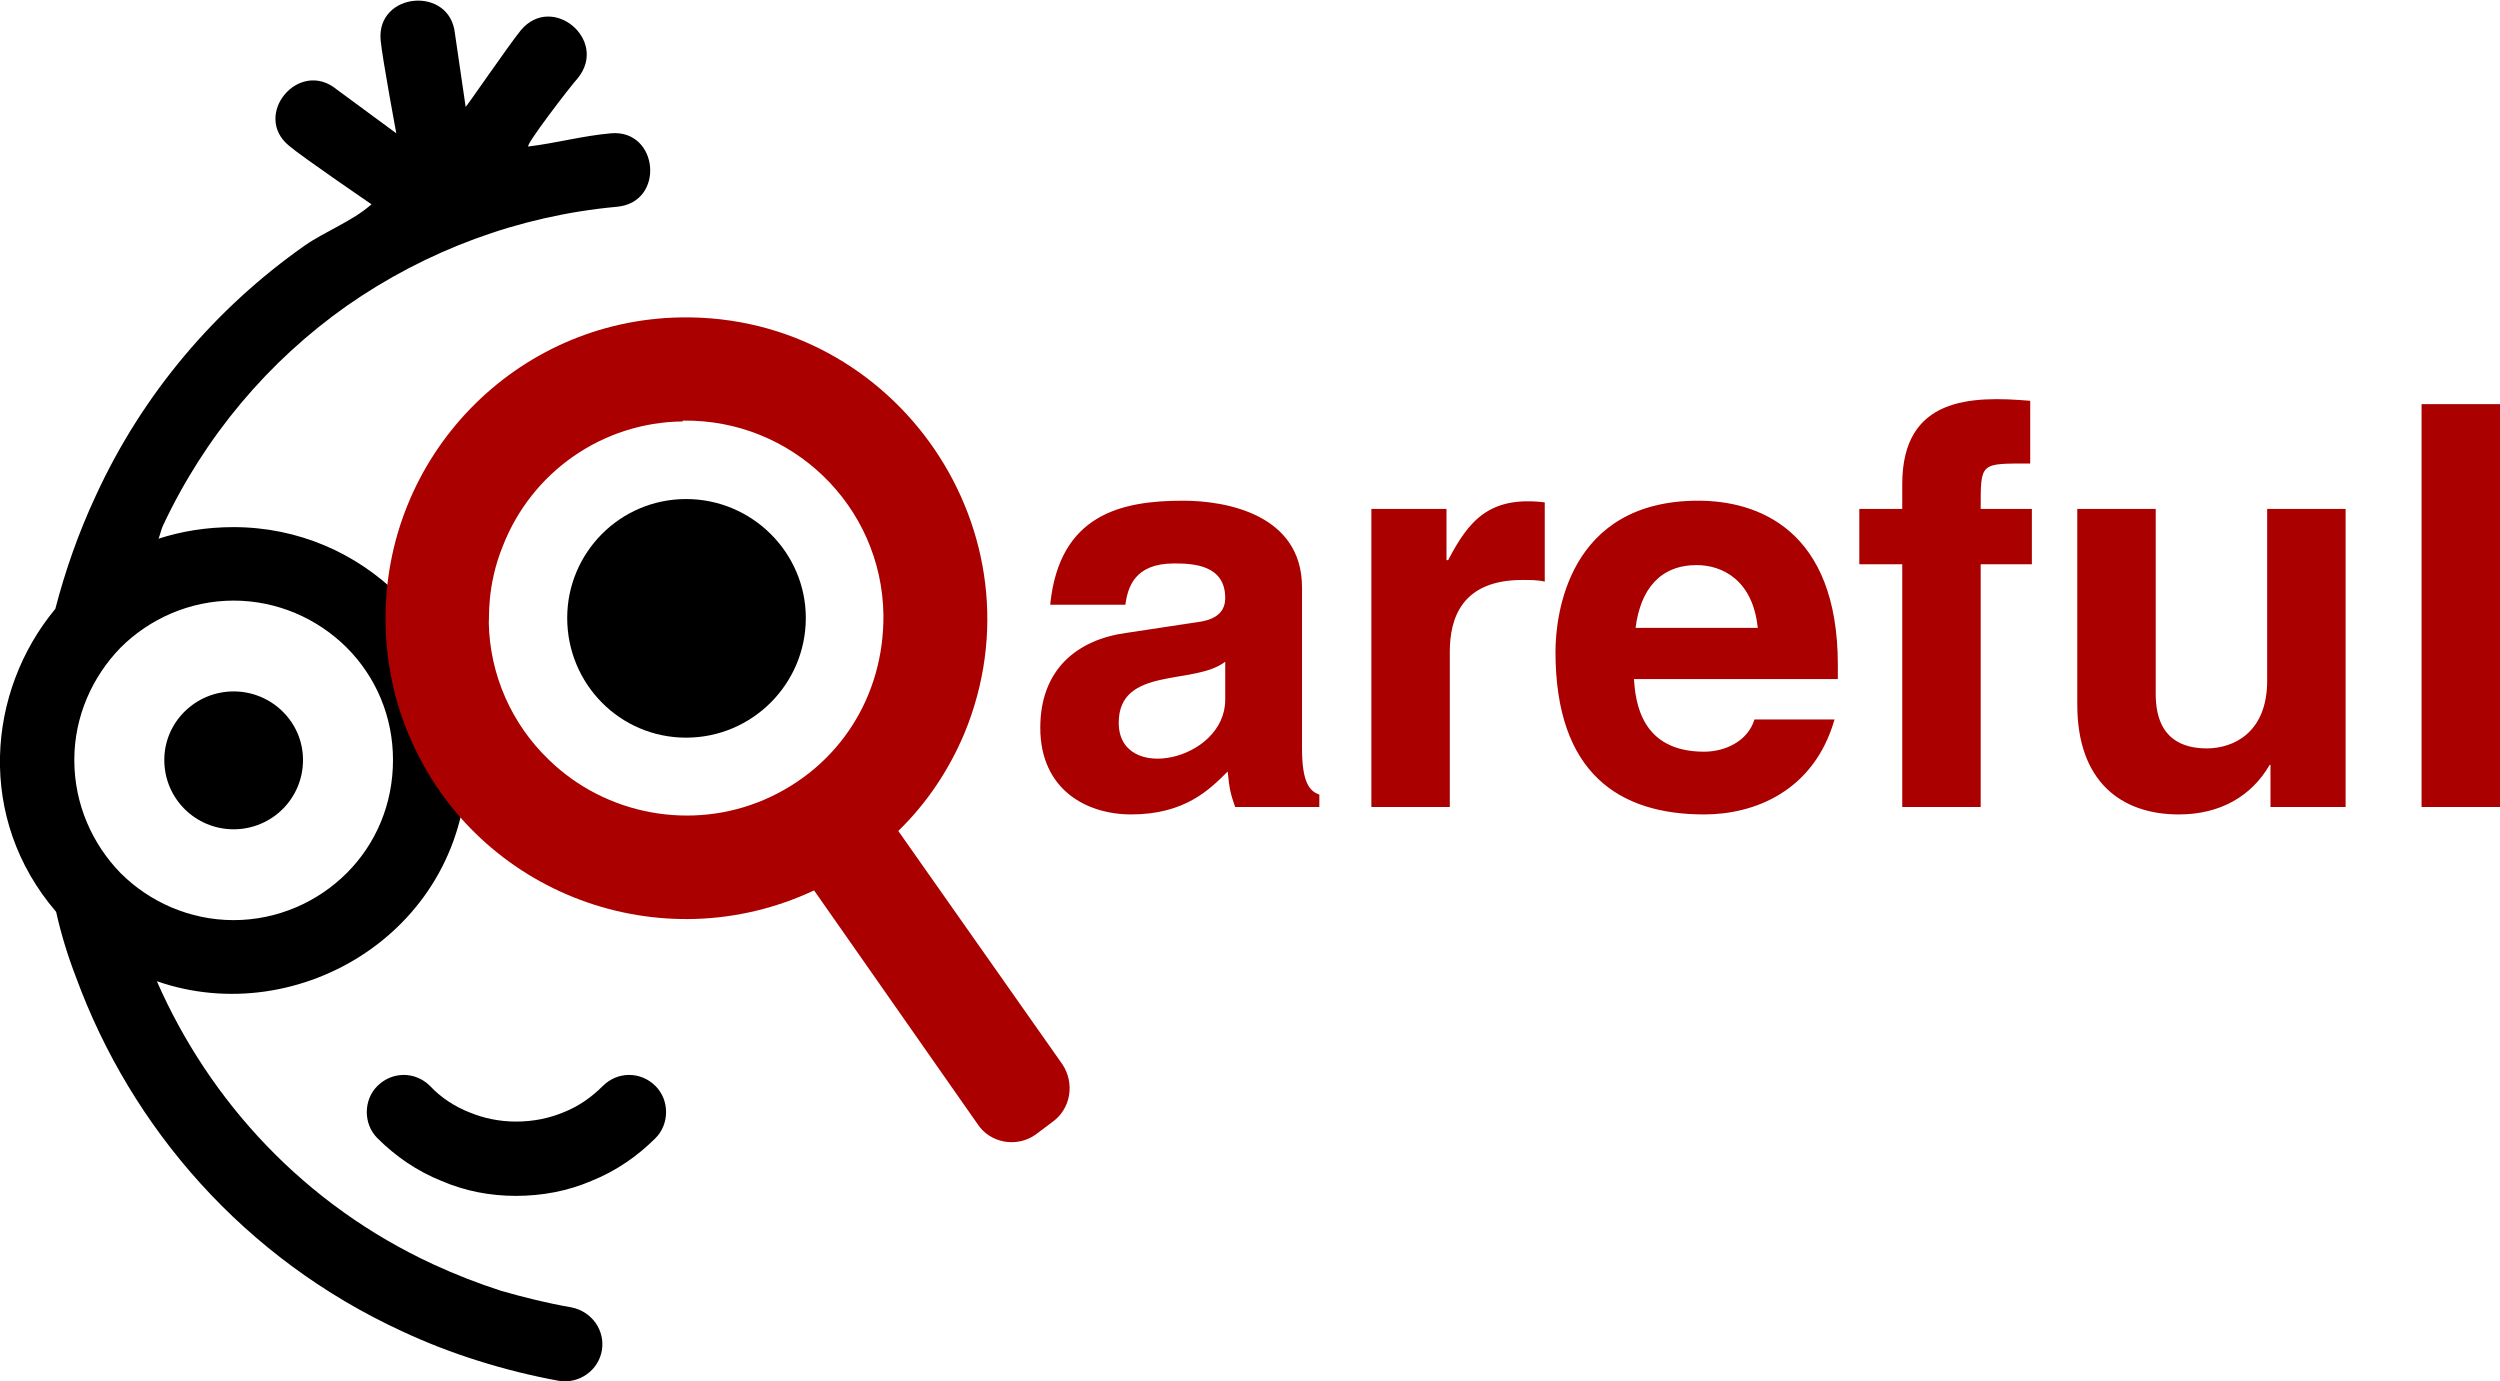 <?xml version="1.0" encoding="UTF-8"?>
<!DOCTYPE svg PUBLIC "-//W3C//DTD SVG 1.1//EN" "http://www.w3.org/Graphics/SVG/1.1/DTD/svg11.dtd">
<svg 
	xmlns="http://www.w3.org/2000/svg" 
	xml:space="preserve" 
	width="3030px" 
	height="1674px" 
	version="1.1" 
	style="shape-rendering:geometricPrecision; text-rendering:geometricPrecision; image-rendering:optimizeQuality; fill-rule:evenodd; clip-rule:evenodd"
	viewBox="0 0 3028 1672"
	xmlns:xlink="http://www.w3.org/1999/xlink"
>
	<defs>
		<style type="text/css">
			<![CDATA[
				.eyes {fill:#000000}
				.lens {fill:#AB0000}
				.text {fill:#AB0000}
				.face {fill:#000000; fill-rule:nonzero}
			]]>
		</style>
	</defs>
	<g id="qareful">
		<path class="eyes" d="M831 604c-80,0 -144,65 -144,144 0,80 64,145 144,145 80,0 145,-65 145,-145 0,-79 -65,-144 -145,-144z"/>
		<path class="eyes" d="M283 837c-46,0 -84,37 -84,83 0,47 38,84 84,84 46,0 84,-37 84,-84 0,-46 -38,-83 -84,-83z"/>
		<path class="text" d="M1577 711c0,-89 -93,-105 -144,-105 -74,0 -150,16 -161,126l91 0c3,-21 11,-50 59,-50 24,0 62,2 62,42 0,21 -18,27 -33,29l-86 13c-60,8 -105,44 -105,115 0,75 56,105 110,105 65,0 95,-30 117,-52 2,20 3,26 9,43l102 0 0 -15c-11,-4 -21,-13 -21,-56l0 -195zm-93 136c0,74 -129,102 -129,28 0,-69 92,-45 129,-74l0 46zm177 130l95 0 0 -188c0,-40 14,-87 88,-87 9,0 19,0 27,2l0 -96c-67,-8 -92,22 -117,70l-2 0 0 -62 -91 0 0 361zm464 -106c-8,26 -35,39 -61,39 -77,0 -83,-61 -85,-88l247 0 0 -17c0,-165 -98,-199 -169,-199 -158,0 -173,139 -173,183 0,148 78,197 180,197 61,0 133,-28 158,-115l-97 0zm-144 -111c6,-47 30,-76 74,-76 31,0 68,18 74,76l-148 0zm418 -77l62 0 0 -67 -62 0c0,-57 -1,-55 60,-55l0 -76c-71,-6 -155,-5 -155,101l0 30 -52 0 0 67 52 0 0 294 95 0 0 -294zm442 -67l-95 0 0 208c0,64 -42,82 -73,82 -29,0 -62,-11 -62,-66l0 -224 -95 0 0 237c0,92 52,133 123,133 50,0 88,-22 110,-60l1 0 0 51 91 0 0 -361zm187 -127l-95 0 0 488 95 0 0 -488z"/>
		<path class="face" d="M730 1315c18,-18 46,-18 64,0 17,17 17,46 0,63 -22,22 -48,40 -78,52 -28,12 -59,18 -91,18 -32,0 -62,-6 -90,-18 -30,-12 -56,-30 -78,-52 -17,-17 -17,-46 0,-63 18,-18 46,-18 64,0 13,14 30,25 48,32 17,7 36,11 56,11 21,0 40,-4 57,-11 18,-7 34,-18 48,-32zm-447 -677c-33,0 -63,5 -91,14 2,-5 3,-10 5,-15 51,-109 128,-200 223,-267 96,-67 208,-109 327,-120 59,-5 51,-94 -7,-89 -34,3 -67,12 -100,16 -5,0 50,-72 60,-83 37,-46 -31,-103 -69,-58 -14,17 -66,93 -67,93l-13 -89c-6,-58 -95,-50 -90,8 2,22 19,113 19,113l-72 -53c-46,-38 -103,31 -58,68 15,13 100,71 100,71 -24,21 -55,32 -81,50 -108,76 -196,179 -253,303 -21,45 -37,91 -49,137 -83,100 -96,254 1,367 6,27 14,53 24,79 67,183 204,341 395,429 30,14 61,26 93,36 32,10 64,18 97,24 25,4 48,-13 52,-37 4,-24 -12,-47 -37,-52 -29,-5 -57,-12 -85,-20 -28,-9 -56,-20 -82,-32 -156,-72 -271,-197 -335,-343 172,60 376,-62 376,-268 0,-156 -127,-282 -283,-282zm-137 146c35,-35 84,-57 137,-57 53,0 102,22 137,57 35,35 56,83 56,136 0,54 -21,102 -56,137 -35,35 -84,57 -137,57 -53,0 -102,-22 -137,-57 -34,-35 -56,-83 -56,-137 0,-53 22,-101 56,-136z"/>
		<path class="lens" d="M665 920c-45,-43 -72,-103 -73,-167l0 0c1,-2 -3,-43 17,-92 35,-90 121,-150 218,-151l0 -1c132,-2 241,103 243,235l0 0c1,99 -54,185 -144,224l0 0c-88,38 -192,19 -261,-48zm423 86l199 283c15,23 10,54 -13,70l-20 15c-23,16 -55,10 -70,-13l-198 -283c-185,87 -407,5 -489,-184 -19,-43 -29,-90 -30,-139l0 -1 0 0c-3,-201 157,-367 358,-370 261,-4 443,262 343,504 -19,45 -46,85 -80,118z"/>
	</g>
</svg>
